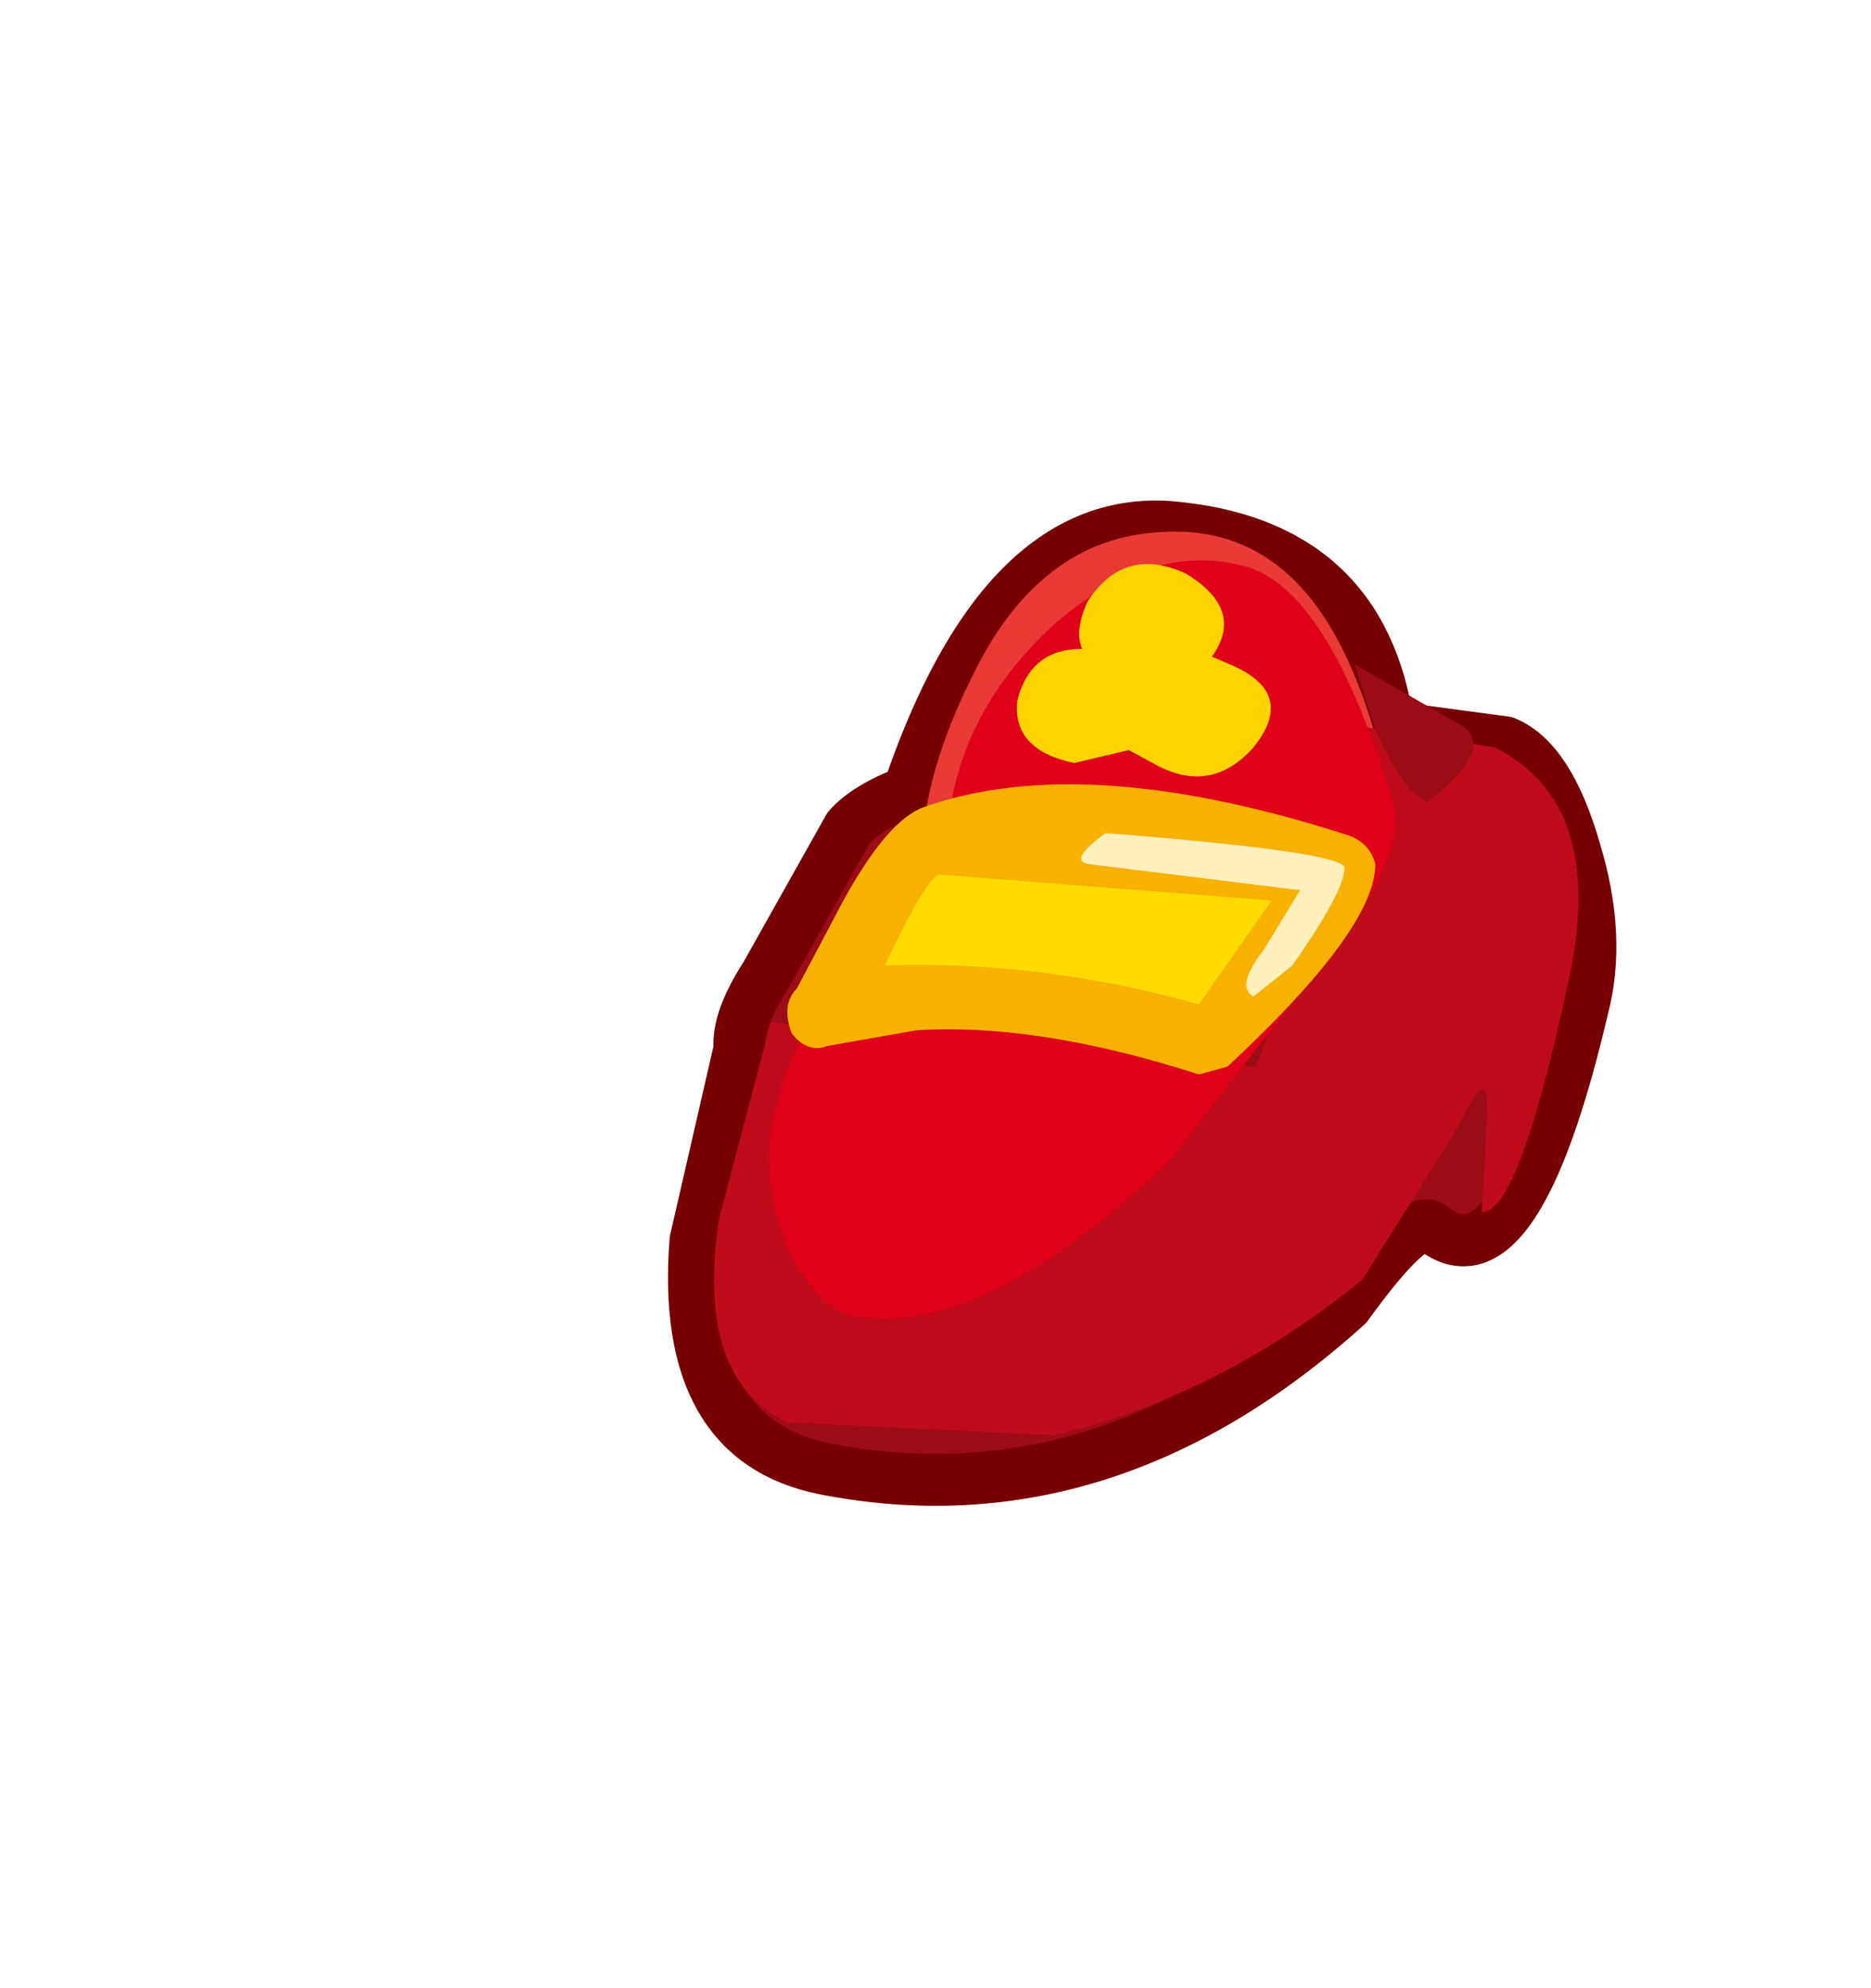 <?xml version="1.0" encoding="UTF-8" standalone="no"?>
<svg xmlns:xlink="http://www.w3.org/1999/xlink" height="38.3px" width="36.05px" xmlns="http://www.w3.org/2000/svg">
  <g transform="matrix(1.0, 0.0, 0.0, 1.0, 23.8, 14.85)">
    <use height="19.35" transform="matrix(1.0, 0.0, 0.0, 1.0, -10.95, -5.2)" width="18.3" xlink:href="#sprite0"/>
  </g>
  <defs>
    <g id="sprite0" transform="matrix(1.0, 0.0, 0.0, 1.0, 0.5, 0.5)">
      <use height="19.35" transform="matrix(1.0, 0.0, 0.0, 1.0, -0.5, -0.5)" width="18.3" xlink:href="#shape0"/>
    </g>
    <g id="shape0" transform="matrix(1.0, 0.0, 0.0, 1.0, 0.5, 0.5)">
      <path d="M13.4 3.85 L15.65 4.15 Q16.5 4.5 17.0 6.25 17.5 7.9 17.15 9.25 15.85 14.8 14.25 13.5 13.9 13.2 12.6 15.0 7.95 19.2 2.55 18.15 -0.25 17.6 0.05 13.75 L0.9 10.05 Q0.85 9.5 1.4 8.65 L3.0 5.8 Q3.35 5.4 4.15 5.1 5.95 -0.2 9.15 0.0 12.9 0.3 13.4 3.85" fill="#9c0c15" fill-rule="evenodd" stroke="none"/>
      <path d="M13.4 3.85 Q12.9 0.3 9.15 0.0 5.95 -0.2 4.15 5.1 3.35 5.4 3.0 5.8 L1.4 8.65 Q0.85 9.5 0.9 10.05 L0.05 13.75 Q-0.25 17.6 2.55 18.15 7.95 19.2 12.6 15.0 13.9 13.2 14.25 13.5 15.85 14.8 17.15 9.25 17.5 7.9 17.0 6.25 16.5 4.5 15.65 4.15 L13.4 3.85 Z" fill="none" stroke="#770000" stroke-linecap="round" stroke-linejoin="round" stroke-width="1.0"/>
      <path d="M4.45 5.7 Q4.65 4.35 5.35 2.95 6.65 0.2 9.05 0.1 11.5 -0.05 12.7 2.75 13.5 4.6 13.5 6.6 L4.45 5.7" fill="#e93a35" fill-rule="evenodd" stroke="none"/>
      <path d="M12.9 3.85 L15.45 4.25 Q17.65 5.35 16.85 8.85 15.9 13.25 15.2 13.2 L15.3 11.5 Q15.4 10.15 14.75 11.55 L12.9 14.5 Q10.15 16.75 6.95 17.5 L1.8 17.25 Q0.05 16.4 0.5 13.35 L1.5 9.55 10.85 10.4 Q12.95 4.6 12.9 3.85" fill="#c00b1d" fill-rule="evenodd" stroke="none"/>
      <path d="M10.6 0.75 Q12.25 1.15 13.5 5.35 13.75 6.15 12.5 7.95 L9.15 12.25 Q5.55 15.65 3.1 15.2 2.55 15.15 1.95 14.15 1.35 12.95 1.5 11.7 1.75 9.9 3.35 7.9 L4.95 5.5 Q5.25 3.4 7.05 1.8 8.85 0.3 10.6 0.75" fill="#e1001a" fill-rule="evenodd" stroke="none"/>
      <path d="M2.35 9.35 L4.55 6.35 Q7.55 5.3 12.85 6.75 L9.9 9.85 Q6.65 8.9 4.2 9.0 L2.35 9.35" fill="#ffdc00" fill-rule="evenodd" stroke="none"/>
      <path d="M4.75 6.7 Q4.5 6.75 3.7 8.45 6.75 8.35 9.75 9.2 L11.15 7.2 4.75 6.7 M12.65 5.95 Q13.05 6.1 13.15 6.5 13.15 7.75 10.3 10.4 L9.75 10.55 Q6.65 9.55 4.3 9.7 L2.6 10.0 Q2.2 10.15 1.9 9.75 1.7 9.2 2.0 8.9 L2.9 7.2 Q3.75 5.65 4.45 5.4 7.55 4.3 12.65 5.95" fill="#f8b100" fill-rule="evenodd" stroke="none"/>
      <path d="M11.0 8.15 L11.7 7.0 7.65 6.5 Q7.2 6.45 7.95 5.9 12.4 6.25 12.55 6.55 12.6 6.95 11.55 8.45 L10.8 9.05 Q10.45 8.85 11.0 8.15" fill="#fef0bc" fill-rule="evenodd" stroke="none"/>
      <path d="M13.15 3.9 L12.75 2.65 14.85 3.85 Q15.45 4.3 14.15 5.3 13.7 5.15 13.15 3.9" fill="#9c0c15" fill-rule="evenodd" stroke="none"/>
      <path d="M10.35 2.65 Q11.65 3.2 10.8 4.25 10.0 5.15 8.95 4.6 L8.4 4.3 7.35 4.55 Q6.15 4.3 6.25 3.35 6.5 2.35 7.5 2.35 7.35 2.0 7.6 1.45 8.3 0.35 9.5 0.9 10.65 1.6 10.0 2.5 L10.35 2.65" fill="#ffd400" fill-rule="evenodd" stroke="none"/>
    </g>
  </defs>
</svg>
